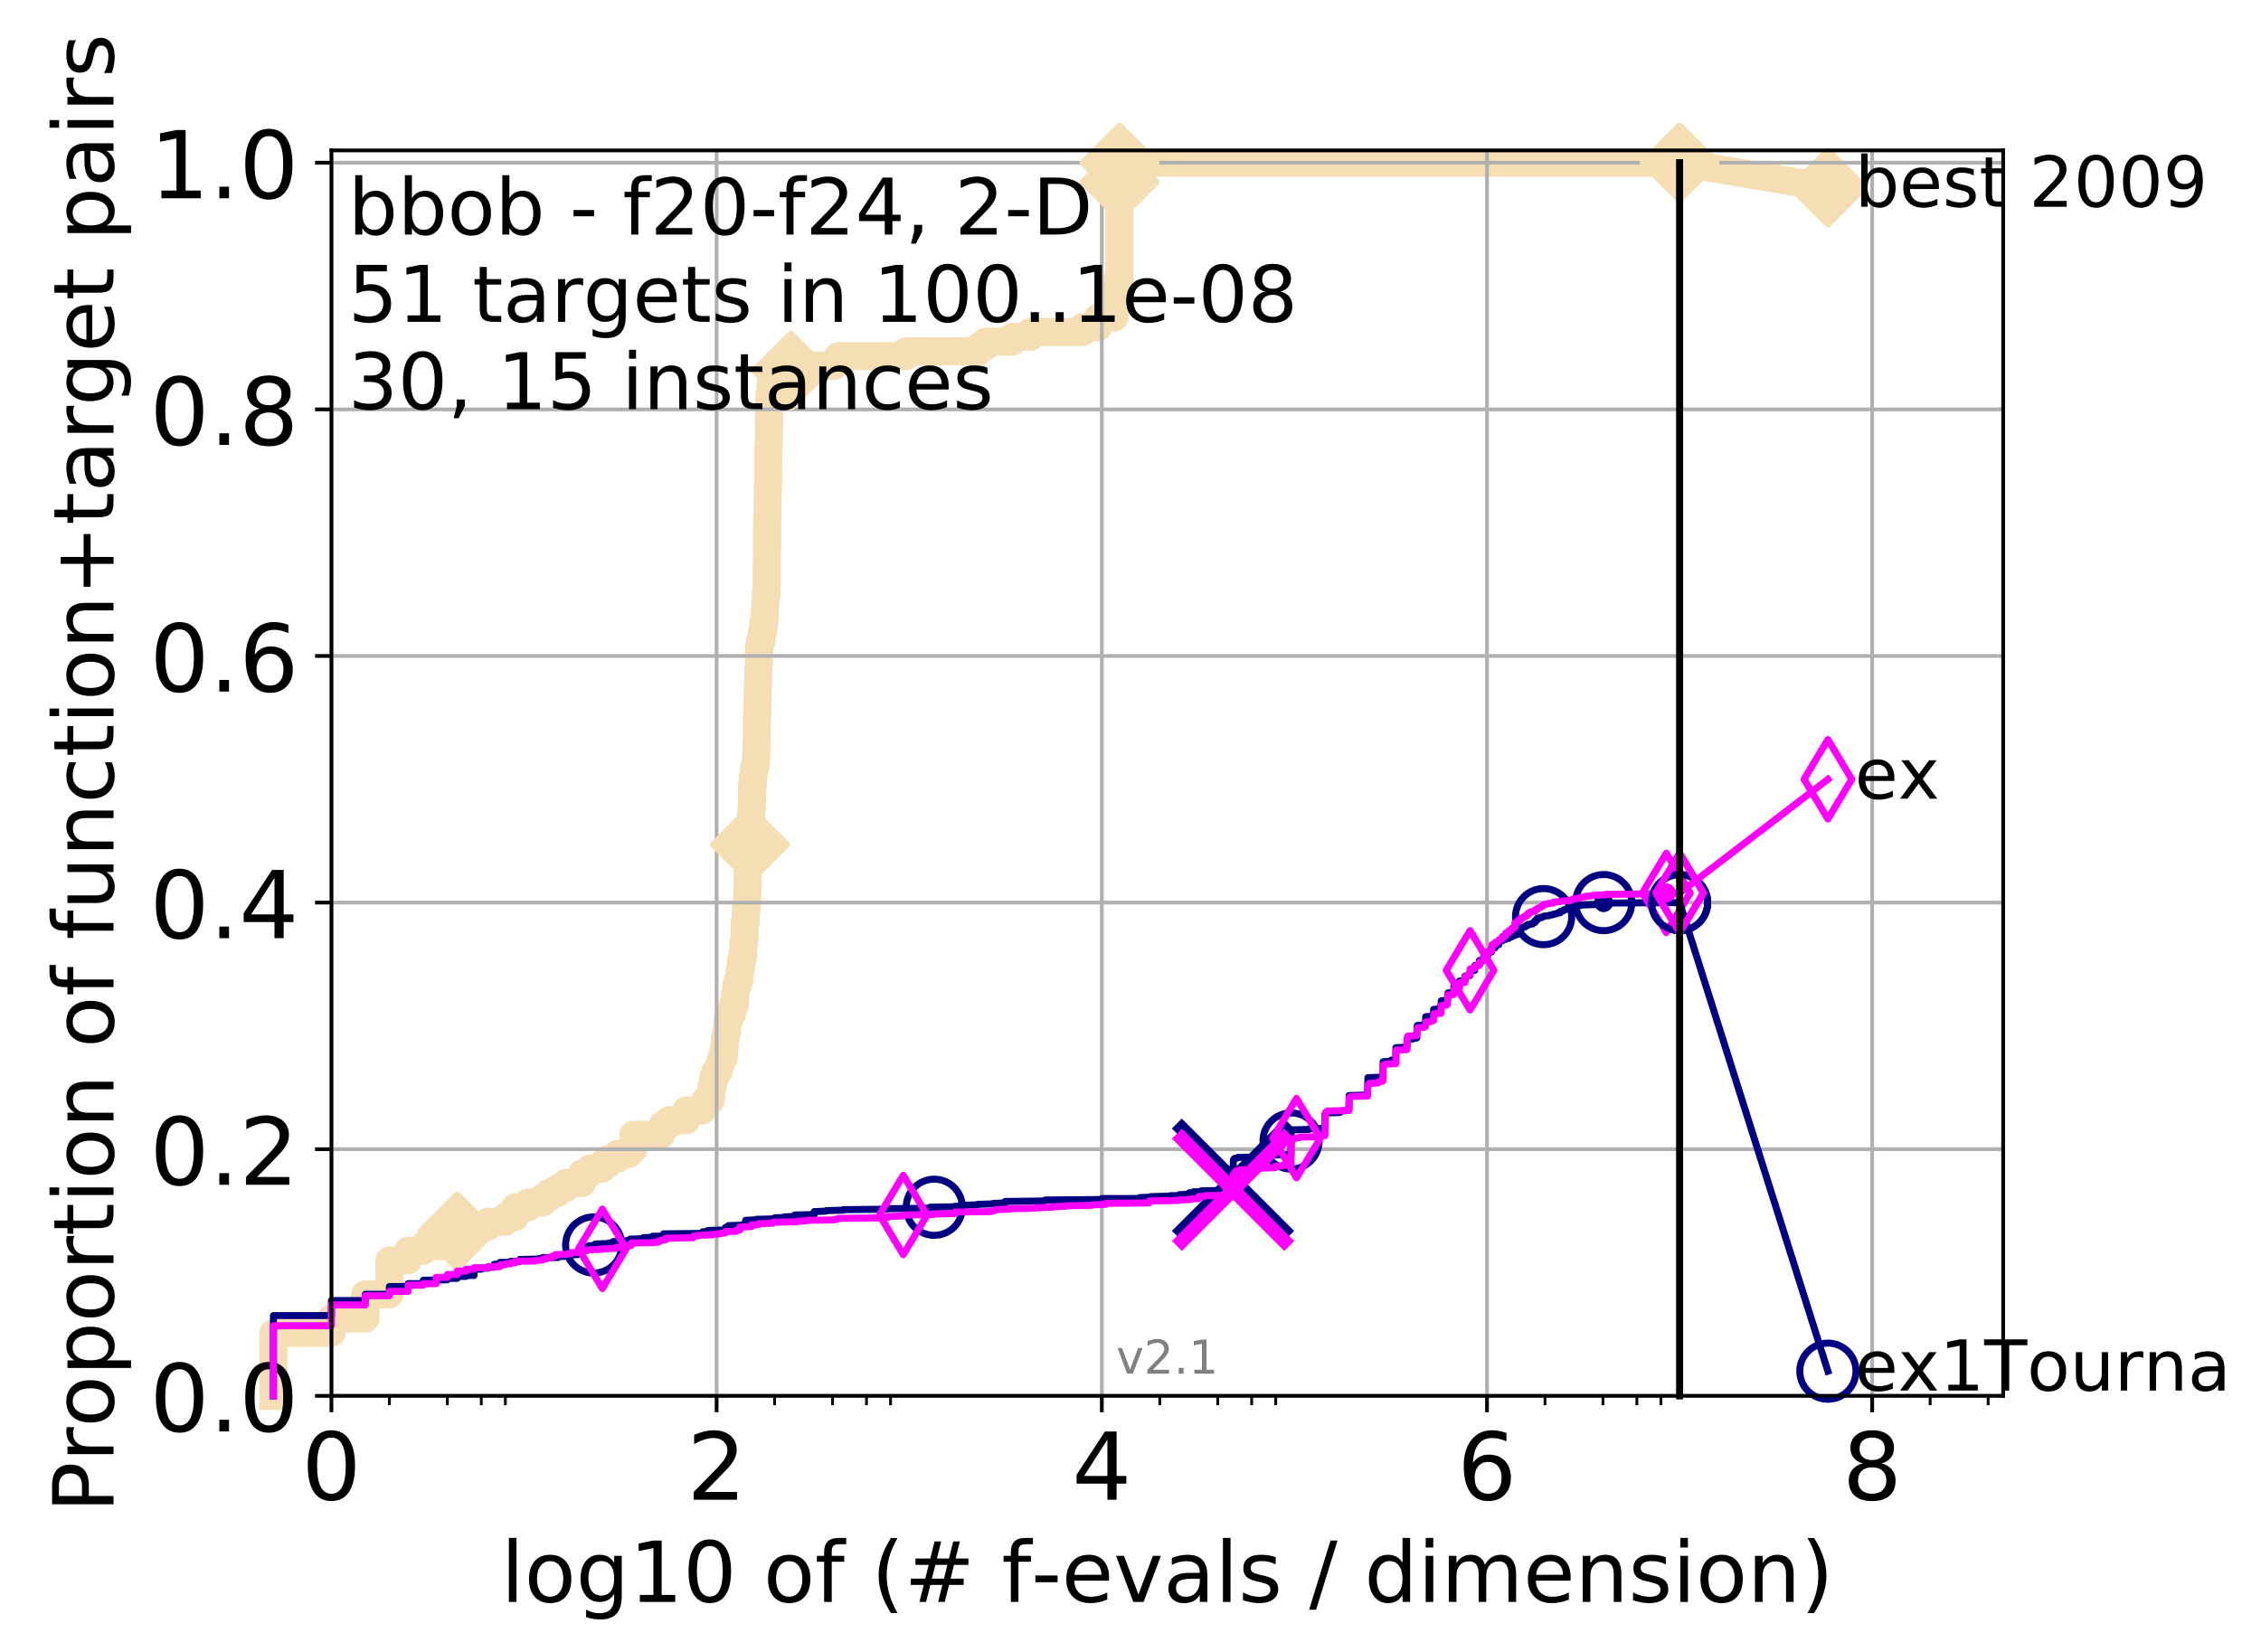 <?xml version="1.0" encoding="utf-8" standalone="no"?>
<!DOCTYPE svg PUBLIC "-//W3C//DTD SVG 1.1//EN"
  "http://www.w3.org/Graphics/SVG/1.1/DTD/svg11.dtd">
<!-- Created with matplotlib (http://matplotlib.org/) -->
<svg height="353pt" version="1.1" viewBox="0 0 483 353" width="483pt" xmlns="http://www.w3.org/2000/svg" xmlns:xlink="http://www.w3.org/1999/xlink">
 <defs>
  <style type="text/css">
*{stroke-linecap:butt;stroke-linejoin:round;}
  </style>
 </defs>
 <g id="figure_1">
  <g id="patch_1">
   <path d="M 0 353.222 
L 483.758 353.222 
L 483.758 0 
L 0 0 
z
" style="fill:#ffffff;"/>
  </g>
  <g id="axes_1">
   <g id="patch_2">
    <path d="M 70.8 298.245 
L 427.92 298.245 
L 427.92 32.133 
L 70.8 32.133 
z
" style="fill:#ffffff;"/>
   </g>
   <g id="line2d_1">
    <path d="M 58.415 298.245 
L 58.415 284.813 
L 70.8 284.813 
L 70.8 281.713 
L 78.045 281.713 
L 78.045 276.547 
L 83.185 276.547 
L 83.185 269.315 
L 87.172 269.315 
L 87.172 267.248 
L 90.43 267.248 
L 90.43 266.215 
L 95.57 266.215 
L 95.57 263.115 
L 97.675 263.115 
L 97.675 262.082 
L 104.246 262.082 
L 104.246 261.049 
L 107.956 261.049 
L 107.956 260.015 
L 110.06 260.015 
L 110.06 257.949 
L 112.815 257.949 
L 112.815 256.916 
L 115.93 256.916 
L 115.93 255.882 
L 117.305 255.882 
L 117.305 254.849 
L 119.188 254.849 
L 119.188 253.816 
L 120.891 253.816 
L 120.891 252.783 
L 124.328 252.783 
L 124.328 250.716 
L 126.031 250.716 
L 126.031 249.683 
L 128.669 249.683 
L 128.669 248.65 
L 130.018 248.65 
L 130.018 247.616 
L 131.868 247.616 
L 131.868 246.583 
L 134.327 246.583 
L 134.327 245.55 
L 135.32 245.55 
L 135.32 242.45 
L 141.229 242.45 
L 141.229 241.417 
L 141.572 241.417 
L 141.572 240.384 
L 142.884 240.384 
L 142.884 239.35 
L 146.585 239.35 
L 146.585 237.284 
L 149.97 237.284 
L 149.97 236.251 
L 150.597 236.251 
L 150.597 235.217 
L 151.789 235.217 
L 151.789 234.184 
L 151.98 234.184 
L 151.98 232.118 
L 152.263 232.118 
L 152.263 231.085 
L 152.449 231.085 
L 152.449 230.051 
L 152.816 230.051 
L 152.816 229.018 
L 153.44 229.018 
L 153.44 227.985 
L 153.787 227.985 
L 153.787 226.952 
L 154.127 226.952 
L 154.127 225.918 
L 154.626 225.918 
L 154.626 223.852 
L 154.789 223.852 
L 154.87 221.785 
L 155.031 221.785 
L 155.031 220.752 
L 155.27 220.752 
L 155.348 218.686 
L 155.505 218.686 
L 155.505 217.652 
L 155.891 217.652 
L 155.891 216.619 
L 156.343 216.619 
L 156.343 215.586 
L 156.639 215.586 
L 156.639 214.553 
L 157.001 214.553 
L 157.001 212.486 
L 157.144 212.486 
L 157.144 211.453 
L 157.286 211.453 
L 157.286 210.42 
L 157.636 210.42 
L 157.636 209.386 
L 157.979 209.386 
L 157.979 207.32 
L 158.181 207.32 
L 158.248 205.253 
L 158.514 205.253 
L 158.514 204.22 
L 158.776 204.22 
L 158.841 201.12 
L 159.034 201.12 
L 159.098 196.987 
L 159.288 196.987 
L 159.288 194.921 
L 159.414 194.921 
L 159.477 192.854 
L 159.539 192.854 
L 159.601 190.788 
L 159.663 190.788 
L 159.725 185.622 
L 159.786 185.622 
L 159.786 184.589 
L 159.909 184.589 
L 159.97 181.489 
L 160.091 181.489 
L 160.091 180.456 
L 160.211 180.456 
L 160.271 176.323 
L 160.331 176.323 
L 160.39 174.256 
L 160.508 174.256 
L 160.567 172.19 
L 160.626 172.19 
L 160.684 168.057 
L 160.743 168.057 
L 160.801 165.99 
L 160.974 165.99 
L 160.974 164.957 
L 161.089 164.957 
L 161.089 163.924 
L 161.372 163.924 
L 161.372 162.89 
L 161.484 162.89 
L 161.54 160.824 
L 161.595 160.824 
L 161.706 152.558 
L 161.761 152.558 
L 161.87 147.392 
L 161.925 147.392 
L 162.034 142.226 
L 162.088 142.226 
L 162.142 138.093 
L 162.302 138.093 
L 162.302 137.059 
L 162.62 137.059 
L 162.62 136.026 
L 162.776 136.026 
L 162.776 134.993 
L 162.983 134.993 
L 162.983 133.96 
L 163.136 133.96 
L 163.136 132.926 
L 163.338 132.926 
L 163.439 129.827 
L 163.489 129.827 
L 163.588 126.727 
L 163.786 126.727 
L 163.884 110.195 
L 163.932 110.195 
L 164.03 103.995 
L 164.078 103.995 
L 164.126 95.73 
L 164.222 95.73 
L 164.318 85.397 
L 164.365 85.397 
L 164.365 84.364 
L 164.507 84.364 
L 164.601 82.297 
L 164.788 82.297 
L 164.788 81.264 
L 164.927 81.264 
L 165.019 79.198 
L 168.951 79.198 
L 168.951 78.164 
L 178.21 78.164 
L 178.21 77.131 
L 179.086 77.131 
L 179.086 76.098 
L 193.536 76.098 
L 193.536 75.065 
L 209.061 75.065 
L 209.061 74.031 
L 210.572 74.031 
L 210.572 72.998 
L 216.283 72.998 
L 216.283 71.965 
L 220.114 71.965 
L 220.114 70.932 
L 231.239 70.932 
L 231.239 69.898 
L 234.56 69.898 
L 234.578 67.832 
L 238.047 67.832 
L 238.047 66.799 
L 238.176 66.799 
L 238.213 64.732 
L 238.305 64.732 
L 238.384 62.666 
L 238.546 62.666 
L 238.546 61.632 
L 238.713 61.632 
L 238.764 59.566 
L 239.156 59.566 
L 239.16 34.768 
L 358.8 34.768 
L 358.8 34.768 
" style="fill:none;stroke:#f5deb3;stroke-linecap:square;stroke-width:6;"/>
   </g>
   <g id="line2d_2"/>
   <g id="line2d_3">
    <path d="M 358.8 34.768 
L 390.48 40.038 
" style="fill:none;stroke:#f5deb3;stroke-linecap:square;stroke-width:6;"/>
    <defs>
     <path d="M -0 7.778 
L 7.778 0 
L 0 -7.778 
L -7.778 -0 
z
" id="m29ed8b35c9" style="stroke:#f5deb3;stroke-linejoin:miter;stroke-width:1.5;"/>
    </defs>
    <g>
     <use style="fill:#f5deb3;stroke:#f5deb3;stroke-linejoin:miter;stroke-width:1.5;" x="358.8" xlink:href="#m29ed8b35c9" y="34.768"/>
     <use style="fill:#f5deb3;stroke:#f5deb3;stroke-linejoin:miter;stroke-width:1.5;" x="390.48" xlink:href="#m29ed8b35c9" y="40.038"/>
    </g>
   </g>
   <g id="matplotlib.axis_1">
    <g id="xtick_1">
     <g id="line2d_4">
      <path clip-path="url(#p4f8edb63a8)" d="M 70.8 298.245 
L 70.8 32.133 
" style="fill:none;stroke:#b0b0b0;stroke-linecap:square;stroke-width:0.8;"/>
     </g>
     <g id="line2d_5">
      <defs>
       <path d="M 0 0 
L 0 3.5 
" id="m271c628083" style="stroke:#000000;stroke-width:0.8;"/>
      </defs>
      <g>
       <use style="stroke:#000000;stroke-width:0.8;" x="70.8" xlink:href="#m271c628083" y="298.245"/>
      </g>
     </g>
     <g id="text_1">
      <!-- 0 -->
      <defs>
       <path d="M 31.781 66.406 
Q 24.172 66.406 20.328 58.906 
Q 16.5 51.422 16.5 36.375 
Q 16.5 21.391 20.328 13.891 
Q 24.172 6.391 31.781 6.391 
Q 39.453 6.391 43.281 13.891 
Q 47.125 21.391 47.125 36.375 
Q 47.125 51.422 43.281 58.906 
Q 39.453 66.406 31.781 66.406 
M 31.781 74.219 
Q 44.047 74.219 50.516 64.516 
Q 56.984 54.828 56.984 36.375 
Q 56.984 17.969 50.516 8.266 
Q 44.047 -1.422 31.781 -1.422 
Q 19.531 -1.422 13.062 8.266 
Q 6.594 17.969 6.594 36.375 
Q 6.594 54.828 13.062 64.516 
Q 19.531 74.219 31.781 74.219 
" id="DejaVuSans-30"/>
      </defs>
      <g transform="translate(64.438 320.442)scale(0.2 -0.2)">
       <use xlink:href="#DejaVuSans-30"/>
      </g>
     </g>
    </g>
    <g id="xtick_2">
     <g id="line2d_6">
      <path clip-path="url(#p4f8edb63a8)" d="M 153.086 298.245 
L 153.086 32.133 
" style="fill:none;stroke:#b0b0b0;stroke-linecap:square;stroke-width:0.8;"/>
     </g>
     <g id="line2d_7">
      <g>
       <use style="stroke:#000000;stroke-width:0.8;" x="153.086" xlink:href="#m271c628083" y="298.245"/>
      </g>
     </g>
     <g id="text_2">
      <!-- 2 -->
      <defs>
       <path d="M 19.188 8.297 
L 53.609 8.297 
L 53.609 0 
L 7.328 0 
L 7.328 8.297 
Q 12.938 14.109 22.625 23.891 
Q 32.328 33.688 34.812 36.531 
Q 39.547 41.844 41.422 45.531 
Q 43.312 49.219 43.312 52.781 
Q 43.312 58.594 39.234 62.25 
Q 35.156 65.922 28.609 65.922 
Q 23.969 65.922 18.812 64.312 
Q 13.672 62.703 7.812 59.422 
L 7.812 69.391 
Q 13.766 71.781 18.938 73 
Q 24.125 74.219 28.422 74.219 
Q 39.75 74.219 46.484 68.547 
Q 53.219 62.891 53.219 53.422 
Q 53.219 48.922 51.531 44.891 
Q 49.859 40.875 45.406 35.406 
Q 44.188 33.984 37.641 27.219 
Q 31.109 20.453 19.188 8.297 
" id="DejaVuSans-32"/>
      </defs>
      <g transform="translate(146.723 320.442)scale(0.2 -0.2)">
       <use xlink:href="#DejaVuSans-32"/>
      </g>
     </g>
    </g>
    <g id="xtick_3">
     <g id="line2d_8">
      <path clip-path="url(#p4f8edb63a8)" d="M 235.371 298.245 
L 235.371 32.133 
" style="fill:none;stroke:#b0b0b0;stroke-linecap:square;stroke-width:0.8;"/>
     </g>
     <g id="line2d_9">
      <g>
       <use style="stroke:#000000;stroke-width:0.8;" x="235.371" xlink:href="#m271c628083" y="298.245"/>
      </g>
     </g>
     <g id="text_3">
      <!-- 4 -->
      <defs>
       <path d="M 37.797 64.312 
L 12.891 25.391 
L 37.797 25.391 
z
M 35.203 72.906 
L 47.609 72.906 
L 47.609 25.391 
L 58.016 25.391 
L 58.016 17.188 
L 47.609 17.188 
L 47.609 0 
L 37.797 0 
L 37.797 17.188 
L 4.891 17.188 
L 4.891 26.703 
z
" id="DejaVuSans-34"/>
      </defs>
      <g transform="translate(229.009 320.442)scale(0.2 -0.2)">
       <use xlink:href="#DejaVuSans-34"/>
      </g>
     </g>
    </g>
    <g id="xtick_4">
     <g id="line2d_10">
      <path clip-path="url(#p4f8edb63a8)" d="M 317.657 298.245 
L 317.657 32.133 
" style="fill:none;stroke:#b0b0b0;stroke-linecap:square;stroke-width:0.8;"/>
     </g>
     <g id="line2d_11">
      <g>
       <use style="stroke:#000000;stroke-width:0.8;" x="317.657" xlink:href="#m271c628083" y="298.245"/>
      </g>
     </g>
     <g id="text_4">
      <!-- 6 -->
      <defs>
       <path d="M 33.016 40.375 
Q 26.375 40.375 22.484 35.828 
Q 18.609 31.297 18.609 23.391 
Q 18.609 15.531 22.484 10.953 
Q 26.375 6.391 33.016 6.391 
Q 39.656 6.391 43.531 10.953 
Q 47.406 15.531 47.406 23.391 
Q 47.406 31.297 43.531 35.828 
Q 39.656 40.375 33.016 40.375 
M 52.594 71.297 
L 52.594 62.312 
Q 48.875 64.062 45.094 64.984 
Q 41.312 65.922 37.594 65.922 
Q 27.828 65.922 22.672 59.328 
Q 17.531 52.734 16.797 39.406 
Q 19.672 43.656 24.016 45.922 
Q 28.375 48.188 33.594 48.188 
Q 44.578 48.188 50.953 41.516 
Q 57.328 34.859 57.328 23.391 
Q 57.328 12.156 50.688 5.359 
Q 44.047 -1.422 33.016 -1.422 
Q 20.359 -1.422 13.672 8.266 
Q 6.984 17.969 6.984 36.375 
Q 6.984 53.656 15.188 63.938 
Q 23.391 74.219 37.203 74.219 
Q 40.922 74.219 44.703 73.484 
Q 48.484 72.75 52.594 71.297 
" id="DejaVuSans-36"/>
      </defs>
      <g transform="translate(311.295 320.442)scale(0.2 -0.2)">
       <use xlink:href="#DejaVuSans-36"/>
      </g>
     </g>
    </g>
    <g id="xtick_5">
     <g id="line2d_12">
      <path clip-path="url(#p4f8edb63a8)" d="M 399.943 298.245 
L 399.943 32.133 
" style="fill:none;stroke:#b0b0b0;stroke-linecap:square;stroke-width:0.8;"/>
     </g>
     <g id="line2d_13">
      <g>
       <use style="stroke:#000000;stroke-width:0.8;" x="399.943" xlink:href="#m271c628083" y="298.245"/>
      </g>
     </g>
     <g id="text_5">
      <!-- 8 -->
      <defs>
       <path d="M 31.781 34.625 
Q 24.75 34.625 20.719 30.859 
Q 16.703 27.094 16.703 20.516 
Q 16.703 13.922 20.719 10.156 
Q 24.75 6.391 31.781 6.391 
Q 38.812 6.391 42.859 10.172 
Q 46.922 13.969 46.922 20.516 
Q 46.922 27.094 42.891 30.859 
Q 38.875 34.625 31.781 34.625 
M 21.922 38.812 
Q 15.578 40.375 12.031 44.719 
Q 8.5 49.078 8.5 55.328 
Q 8.5 64.062 14.719 69.141 
Q 20.953 74.219 31.781 74.219 
Q 42.672 74.219 48.875 69.141 
Q 55.078 64.062 55.078 55.328 
Q 55.078 49.078 51.531 44.719 
Q 48 40.375 41.703 38.812 
Q 48.828 37.156 52.797 32.312 
Q 56.781 27.484 56.781 20.516 
Q 56.781 9.906 50.312 4.234 
Q 43.844 -1.422 31.781 -1.422 
Q 19.734 -1.422 13.25 4.234 
Q 6.781 9.906 6.781 20.516 
Q 6.781 27.484 10.781 32.312 
Q 14.797 37.156 21.922 38.812 
M 18.312 54.391 
Q 18.312 48.734 21.844 45.562 
Q 25.391 42.391 31.781 42.391 
Q 38.141 42.391 41.719 45.562 
Q 45.312 48.734 45.312 54.391 
Q 45.312 60.062 41.719 63.234 
Q 38.141 66.406 31.781 66.406 
Q 25.391 66.406 21.844 63.234 
Q 18.312 60.062 18.312 54.391 
" id="DejaVuSans-38"/>
      </defs>
      <g transform="translate(393.58 320.442)scale(0.2 -0.2)">
       <use xlink:href="#DejaVuSans-38"/>
      </g>
     </g>
    </g>
    <g id="xtick_6">
     <g id="line2d_14">
      <defs>
       <path d="M 0 0 
L 0 2 
" id="m317b26e2ae" style="stroke:#000000;stroke-width:0.6;"/>
      </defs>
      <g>
       <use style="stroke:#000000;stroke-width:0.6;" x="83.185" xlink:href="#m317b26e2ae" y="298.245"/>
      </g>
     </g>
    </g>
    <g id="xtick_7">
     <g id="line2d_15">
      <g>
       <use style="stroke:#000000;stroke-width:0.6;" x="95.57" xlink:href="#m317b26e2ae" y="298.245"/>
      </g>
     </g>
    </g>
    <g id="xtick_8">
     <g id="line2d_16">
      <g>
       <use style="stroke:#000000;stroke-width:0.6;" x="102.815" xlink:href="#m317b26e2ae" y="298.245"/>
      </g>
     </g>
    </g>
    <g id="xtick_9">
     <g id="line2d_17">
      <g>
       <use style="stroke:#000000;stroke-width:0.6;" x="107.956" xlink:href="#m317b26e2ae" y="298.245"/>
      </g>
     </g>
    </g>
    <g id="xtick_10">
     <g id="line2d_18">
      <g>
       <use style="stroke:#000000;stroke-width:0.6;" x="165.471" xlink:href="#m317b26e2ae" y="298.245"/>
      </g>
     </g>
    </g>
    <g id="xtick_11">
     <g id="line2d_19">
      <g>
       <use style="stroke:#000000;stroke-width:0.6;" x="177.856" xlink:href="#m317b26e2ae" y="298.245"/>
      </g>
     </g>
    </g>
    <g id="xtick_12">
     <g id="line2d_20">
      <g>
       <use style="stroke:#000000;stroke-width:0.6;" x="185.101" xlink:href="#m317b26e2ae" y="298.245"/>
      </g>
     </g>
    </g>
    <g id="xtick_13">
     <g id="line2d_21">
      <g>
       <use style="stroke:#000000;stroke-width:0.6;" x="190.241" xlink:href="#m317b26e2ae" y="298.245"/>
      </g>
     </g>
    </g>
    <g id="xtick_14">
     <g id="line2d_22">
      <g>
       <use style="stroke:#000000;stroke-width:0.6;" x="247.757" xlink:href="#m317b26e2ae" y="298.245"/>
      </g>
     </g>
    </g>
    <g id="xtick_15">
     <g id="line2d_23">
      <g>
       <use style="stroke:#000000;stroke-width:0.6;" x="260.142" xlink:href="#m317b26e2ae" y="298.245"/>
      </g>
     </g>
    </g>
    <g id="xtick_16">
     <g id="line2d_24">
      <g>
       <use style="stroke:#000000;stroke-width:0.6;" x="267.387" xlink:href="#m317b26e2ae" y="298.245"/>
      </g>
     </g>
    </g>
    <g id="xtick_17">
     <g id="line2d_25">
      <g>
       <use style="stroke:#000000;stroke-width:0.6;" x="272.527" xlink:href="#m317b26e2ae" y="298.245"/>
      </g>
     </g>
    </g>
    <g id="xtick_18">
     <g id="line2d_26">
      <g>
       <use style="stroke:#000000;stroke-width:0.6;" x="330.042" xlink:href="#m317b26e2ae" y="298.245"/>
      </g>
     </g>
    </g>
    <g id="xtick_19">
     <g id="line2d_27">
      <g>
       <use style="stroke:#000000;stroke-width:0.6;" x="342.428" xlink:href="#m317b26e2ae" y="298.245"/>
      </g>
     </g>
    </g>
    <g id="xtick_20">
     <g id="line2d_28">
      <g>
       <use style="stroke:#000000;stroke-width:0.6;" x="349.673" xlink:href="#m317b26e2ae" y="298.245"/>
      </g>
     </g>
    </g>
    <g id="xtick_21">
     <g id="line2d_29">
      <g>
       <use style="stroke:#000000;stroke-width:0.6;" x="354.813" xlink:href="#m317b26e2ae" y="298.245"/>
      </g>
     </g>
    </g>
    <g id="xtick_22">
     <g id="line2d_30">
      <g>
       <use style="stroke:#000000;stroke-width:0.6;" x="412.328" xlink:href="#m317b26e2ae" y="298.245"/>
      </g>
     </g>
    </g>
    <g id="xtick_23">
     <g id="line2d_31">
      <g>
       <use style="stroke:#000000;stroke-width:0.6;" x="424.713" xlink:href="#m317b26e2ae" y="298.245"/>
      </g>
     </g>
    </g>
    <g id="text_6">
     <!-- log10 of (# f-evals / dimension) -->
     <defs>
      <path d="M 9.422 75.984 
L 18.406 75.984 
L 18.406 0 
L 9.422 0 
z
" id="DejaVuSans-6c"/>
      <path d="M 30.609 48.391 
Q 23.391 48.391 19.188 42.75 
Q 14.984 37.109 14.984 27.297 
Q 14.984 17.484 19.156 11.844 
Q 23.344 6.203 30.609 6.203 
Q 37.797 6.203 41.984 11.859 
Q 46.188 17.531 46.188 27.297 
Q 46.188 37.016 41.984 42.703 
Q 37.797 48.391 30.609 48.391 
M 30.609 56 
Q 42.328 56 49.016 48.375 
Q 55.719 40.766 55.719 27.297 
Q 55.719 13.875 49.016 6.219 
Q 42.328 -1.422 30.609 -1.422 
Q 18.844 -1.422 12.172 6.219 
Q 5.516 13.875 5.516 27.297 
Q 5.516 40.766 12.172 48.375 
Q 18.844 56 30.609 56 
" id="DejaVuSans-6f"/>
      <path d="M 45.406 27.984 
Q 45.406 37.75 41.375 43.109 
Q 37.359 48.484 30.078 48.484 
Q 22.859 48.484 18.828 43.109 
Q 14.797 37.75 14.797 27.984 
Q 14.797 18.266 18.828 12.891 
Q 22.859 7.516 30.078 7.516 
Q 37.359 7.516 41.375 12.891 
Q 45.406 18.266 45.406 27.984 
M 54.391 6.781 
Q 54.391 -7.172 48.188 -13.984 
Q 42 -20.797 29.203 -20.797 
Q 24.469 -20.797 20.266 -20.094 
Q 16.062 -19.391 12.109 -17.922 
L 12.109 -9.188 
Q 16.062 -11.328 19.922 -12.344 
Q 23.781 -13.375 27.781 -13.375 
Q 36.625 -13.375 41.016 -8.766 
Q 45.406 -4.156 45.406 5.172 
L 45.406 9.625 
Q 42.625 4.781 38.281 2.391 
Q 33.938 0 27.875 0 
Q 17.828 0 11.672 7.656 
Q 5.516 15.328 5.516 27.984 
Q 5.516 40.672 11.672 48.328 
Q 17.828 56 27.875 56 
Q 33.938 56 38.281 53.609 
Q 42.625 51.219 45.406 46.391 
L 45.406 54.688 
L 54.391 54.688 
z
" id="DejaVuSans-67"/>
      <path d="M 12.406 8.297 
L 28.516 8.297 
L 28.516 63.922 
L 10.984 60.406 
L 10.984 69.391 
L 28.422 72.906 
L 38.281 72.906 
L 38.281 8.297 
L 54.391 8.297 
L 54.391 0 
L 12.406 0 
z
" id="DejaVuSans-31"/>
      <path id="DejaVuSans-20"/>
      <path d="M 37.109 75.984 
L 37.109 68.5 
L 28.516 68.5 
Q 23.688 68.5 21.797 66.547 
Q 19.922 64.594 19.922 59.516 
L 19.922 54.688 
L 34.719 54.688 
L 34.719 47.703 
L 19.922 47.703 
L 19.922 0 
L 10.891 0 
L 10.891 47.703 
L 2.297 47.703 
L 2.297 54.688 
L 10.891 54.688 
L 10.891 58.5 
Q 10.891 67.625 15.141 71.797 
Q 19.391 75.984 28.609 75.984 
z
" id="DejaVuSans-66"/>
      <path d="M 31 75.875 
Q 24.469 64.656 21.281 53.656 
Q 18.109 42.672 18.109 31.391 
Q 18.109 20.125 21.312 9.062 
Q 24.516 -2 31 -13.188 
L 23.188 -13.188 
Q 15.875 -1.703 12.234 9.375 
Q 8.594 20.453 8.594 31.391 
Q 8.594 42.281 12.203 53.312 
Q 15.828 64.359 23.188 75.875 
z
" id="DejaVuSans-28"/>
      <path d="M 51.125 44 
L 36.922 44 
L 32.812 27.688 
L 47.125 27.688 
z
M 43.797 71.781 
L 38.719 51.516 
L 52.984 51.516 
L 58.109 71.781 
L 65.922 71.781 
L 60.891 51.516 
L 76.125 51.516 
L 76.125 44 
L 58.984 44 
L 54.984 27.688 
L 70.516 27.688 
L 70.516 20.219 
L 53.078 20.219 
L 48 0 
L 40.188 0 
L 45.219 20.219 
L 30.906 20.219 
L 25.875 0 
L 18.016 0 
L 23.094 20.219 
L 7.719 20.219 
L 7.719 27.688 
L 24.906 27.688 
L 29 44 
L 13.281 44 
L 13.281 51.516 
L 30.906 51.516 
L 35.891 71.781 
z
" id="DejaVuSans-23"/>
      <path d="M 4.891 31.391 
L 31.203 31.391 
L 31.203 23.391 
L 4.891 23.391 
z
" id="DejaVuSans-2d"/>
      <path d="M 56.203 29.594 
L 56.203 25.203 
L 14.891 25.203 
Q 15.484 15.922 20.484 11.062 
Q 25.484 6.203 34.422 6.203 
Q 39.594 6.203 44.453 7.469 
Q 49.312 8.734 54.109 11.281 
L 54.109 2.781 
Q 49.266 0.734 44.188 -0.344 
Q 39.109 -1.422 33.891 -1.422 
Q 20.797 -1.422 13.156 6.188 
Q 5.516 13.812 5.516 26.812 
Q 5.516 40.234 12.766 48.109 
Q 20.016 56 32.328 56 
Q 43.359 56 49.781 48.891 
Q 56.203 41.797 56.203 29.594 
M 47.219 32.234 
Q 47.125 39.594 43.094 43.984 
Q 39.062 48.391 32.422 48.391 
Q 24.906 48.391 20.391 44.141 
Q 15.875 39.891 15.188 32.172 
z
" id="DejaVuSans-65"/>
      <path d="M 2.984 54.688 
L 12.5 54.688 
L 29.594 8.797 
L 46.688 54.688 
L 56.203 54.688 
L 35.688 0 
L 23.484 0 
z
" id="DejaVuSans-76"/>
      <path d="M 34.281 27.484 
Q 23.391 27.484 19.188 25 
Q 14.984 22.516 14.984 16.5 
Q 14.984 11.719 18.141 8.906 
Q 21.297 6.109 26.703 6.109 
Q 34.188 6.109 38.703 11.406 
Q 43.219 16.703 43.219 25.484 
L 43.219 27.484 
z
M 52.203 31.203 
L 52.203 0 
L 43.219 0 
L 43.219 8.297 
Q 40.141 3.328 35.547 0.953 
Q 30.953 -1.422 24.312 -1.422 
Q 15.922 -1.422 10.953 3.297 
Q 6 8.016 6 15.922 
Q 6 25.141 12.172 29.828 
Q 18.359 34.516 30.609 34.516 
L 43.219 34.516 
L 43.219 35.406 
Q 43.219 41.609 39.141 45 
Q 35.062 48.391 27.688 48.391 
Q 23 48.391 18.547 47.266 
Q 14.109 46.141 10.016 43.891 
L 10.016 52.203 
Q 14.938 54.109 19.578 55.047 
Q 24.219 56 28.609 56 
Q 40.484 56 46.344 49.844 
Q 52.203 43.703 52.203 31.203 
" id="DejaVuSans-61"/>
      <path d="M 44.281 53.078 
L 44.281 44.578 
Q 40.484 46.531 36.375 47.5 
Q 32.281 48.484 27.875 48.484 
Q 21.188 48.484 17.844 46.438 
Q 14.5 44.391 14.5 40.281 
Q 14.5 37.156 16.891 35.375 
Q 19.281 33.594 26.516 31.984 
L 29.594 31.297 
Q 39.156 29.25 43.188 25.516 
Q 47.219 21.781 47.219 15.094 
Q 47.219 7.469 41.188 3.016 
Q 35.156 -1.422 24.609 -1.422 
Q 20.219 -1.422 15.453 -0.562 
Q 10.688 0.297 5.422 2 
L 5.422 11.281 
Q 10.406 8.688 15.234 7.391 
Q 20.062 6.109 24.812 6.109 
Q 31.156 6.109 34.562 8.281 
Q 37.984 10.453 37.984 14.406 
Q 37.984 18.062 35.516 20.016 
Q 33.062 21.969 24.703 23.781 
L 21.578 24.516 
Q 13.234 26.266 9.516 29.906 
Q 5.812 33.547 5.812 39.891 
Q 5.812 47.609 11.281 51.797 
Q 16.75 56 26.812 56 
Q 31.781 56 36.172 55.266 
Q 40.578 54.547 44.281 53.078 
" id="DejaVuSans-73"/>
      <path d="M 25.391 72.906 
L 33.688 72.906 
L 8.297 -9.281 
L 0 -9.281 
z
" id="DejaVuSans-2f"/>
      <path d="M 45.406 46.391 
L 45.406 75.984 
L 54.391 75.984 
L 54.391 0 
L 45.406 0 
L 45.406 8.203 
Q 42.578 3.328 38.25 0.953 
Q 33.938 -1.422 27.875 -1.422 
Q 17.969 -1.422 11.734 6.484 
Q 5.516 14.406 5.516 27.297 
Q 5.516 40.188 11.734 48.094 
Q 17.969 56 27.875 56 
Q 33.938 56 38.25 53.625 
Q 42.578 51.266 45.406 46.391 
M 14.797 27.297 
Q 14.797 17.391 18.875 11.75 
Q 22.953 6.109 30.078 6.109 
Q 37.203 6.109 41.297 11.75 
Q 45.406 17.391 45.406 27.297 
Q 45.406 37.203 41.297 42.844 
Q 37.203 48.484 30.078 48.484 
Q 22.953 48.484 18.875 42.844 
Q 14.797 37.203 14.797 27.297 
" id="DejaVuSans-64"/>
      <path d="M 9.422 54.688 
L 18.406 54.688 
L 18.406 0 
L 9.422 0 
z
M 9.422 75.984 
L 18.406 75.984 
L 18.406 64.594 
L 9.422 64.594 
z
" id="DejaVuSans-69"/>
      <path d="M 52 44.188 
Q 55.375 50.25 60.062 53.125 
Q 64.75 56 71.094 56 
Q 79.641 56 84.281 50.016 
Q 88.922 44.047 88.922 33.016 
L 88.922 0 
L 79.891 0 
L 79.891 32.719 
Q 79.891 40.578 77.094 44.375 
Q 74.312 48.188 68.609 48.188 
Q 61.625 48.188 57.562 43.547 
Q 53.516 38.922 53.516 30.906 
L 53.516 0 
L 44.484 0 
L 44.484 32.719 
Q 44.484 40.625 41.703 44.406 
Q 38.922 48.188 33.109 48.188 
Q 26.219 48.188 22.156 43.531 
Q 18.109 38.875 18.109 30.906 
L 18.109 0 
L 9.078 0 
L 9.078 54.688 
L 18.109 54.688 
L 18.109 46.188 
Q 21.188 51.219 25.484 53.609 
Q 29.781 56 35.688 56 
Q 41.656 56 45.828 52.969 
Q 50 49.953 52 44.188 
" id="DejaVuSans-6d"/>
      <path d="M 54.891 33.016 
L 54.891 0 
L 45.906 0 
L 45.906 32.719 
Q 45.906 40.484 42.875 44.328 
Q 39.844 48.188 33.797 48.188 
Q 26.516 48.188 22.312 43.547 
Q 18.109 38.922 18.109 30.906 
L 18.109 0 
L 9.078 0 
L 9.078 54.688 
L 18.109 54.688 
L 18.109 46.188 
Q 21.344 51.125 25.703 53.562 
Q 30.078 56 35.797 56 
Q 45.219 56 50.047 50.172 
Q 54.891 44.344 54.891 33.016 
" id="DejaVuSans-6e"/>
      <path d="M 8.016 75.875 
L 15.828 75.875 
Q 23.141 64.359 26.781 53.312 
Q 30.422 42.281 30.422 31.391 
Q 30.422 20.453 26.781 9.375 
Q 23.141 -1.703 15.828 -13.188 
L 8.016 -13.188 
Q 14.5 -2 17.703 9.062 
Q 20.906 20.125 20.906 31.391 
Q 20.906 42.672 17.703 53.656 
Q 14.5 64.656 8.016 75.875 
" id="DejaVuSans-29"/>
     </defs>
     <g transform="translate(107.015 342.279)scale(0.18 -0.18)">
      <use xlink:href="#DejaVuSans-6c"/>
      <use x="27.783" xlink:href="#DejaVuSans-6f"/>
      <use x="88.965" xlink:href="#DejaVuSans-67"/>
      <use x="152.441" xlink:href="#DejaVuSans-31"/>
      <use x="216.064" xlink:href="#DejaVuSans-30"/>
      <use x="279.688" xlink:href="#DejaVuSans-20"/>
      <use x="311.475" xlink:href="#DejaVuSans-6f"/>
      <use x="372.656" xlink:href="#DejaVuSans-66"/>
      <use x="407.861" xlink:href="#DejaVuSans-20"/>
      <use x="439.648" xlink:href="#DejaVuSans-28"/>
      <use x="478.662" xlink:href="#DejaVuSans-23"/>
      <use x="562.451" xlink:href="#DejaVuSans-20"/>
      <use x="594.238" xlink:href="#DejaVuSans-66"/>
      <use x="629.365" xlink:href="#DejaVuSans-2d"/>
      <use x="665.449" xlink:href="#DejaVuSans-65"/>
      <use x="726.973" xlink:href="#DejaVuSans-76"/>
      <use x="786.152" xlink:href="#DejaVuSans-61"/>
      <use x="847.432" xlink:href="#DejaVuSans-6c"/>
      <use x="875.215" xlink:href="#DejaVuSans-73"/>
      <use x="927.314" xlink:href="#DejaVuSans-20"/>
      <use x="959.102" xlink:href="#DejaVuSans-2f"/>
      <use x="992.793" xlink:href="#DejaVuSans-20"/>
      <use x="1024.58" xlink:href="#DejaVuSans-64"/>
      <use x="1088.057" xlink:href="#DejaVuSans-69"/>
      <use x="1115.84" xlink:href="#DejaVuSans-6d"/>
      <use x="1213.252" xlink:href="#DejaVuSans-65"/>
      <use x="1274.775" xlink:href="#DejaVuSans-6e"/>
      <use x="1338.154" xlink:href="#DejaVuSans-73"/>
      <use x="1390.254" xlink:href="#DejaVuSans-69"/>
      <use x="1418.037" xlink:href="#DejaVuSans-6f"/>
      <use x="1479.219" xlink:href="#DejaVuSans-6e"/>
      <use x="1542.598" xlink:href="#DejaVuSans-29"/>
     </g>
    </g>
   </g>
   <g id="matplotlib.axis_2">
    <g id="ytick_1">
     <g id="line2d_32">
      <path clip-path="url(#p4f8edb63a8)" d="M 70.8 298.245 
L 427.92 298.245 
" style="fill:none;stroke:#b0b0b0;stroke-linecap:square;stroke-width:0.8;"/>
     </g>
     <g id="line2d_33">
      <defs>
       <path d="M 0 0 
L -3.5 0 
" id="mdc4d71556a" style="stroke:#000000;stroke-width:0.8;"/>
      </defs>
      <g>
       <use style="stroke:#000000;stroke-width:0.8;" x="70.8" xlink:href="#mdc4d71556a" y="298.245"/>
      </g>
     </g>
     <g id="text_7">
      <!-- 0.0 -->
      <defs>
       <path d="M 10.688 12.406 
L 21 12.406 
L 21 0 
L 10.688 0 
z
" id="DejaVuSans-2e"/>
      </defs>
      <g transform="translate(31.994 305.844)scale(0.2 -0.2)">
       <use xlink:href="#DejaVuSans-30"/>
       <use x="63.623" xlink:href="#DejaVuSans-2e"/>
       <use x="95.41" xlink:href="#DejaVuSans-30"/>
      </g>
     </g>
    </g>
    <g id="ytick_2">
     <g id="line2d_34">
      <path clip-path="url(#p4f8edb63a8)" d="M 70.8 245.55 
L 427.92 245.55 
" style="fill:none;stroke:#b0b0b0;stroke-linecap:square;stroke-width:0.8;"/>
     </g>
     <g id="line2d_35">
      <g>
       <use style="stroke:#000000;stroke-width:0.8;" x="70.8" xlink:href="#mdc4d71556a" y="245.55"/>
      </g>
     </g>
     <g id="text_8">
      <!-- 0.2 -->
      <g transform="translate(31.994 253.148)scale(0.2 -0.2)">
       <use xlink:href="#DejaVuSans-30"/>
       <use x="63.623" xlink:href="#DejaVuSans-2e"/>
       <use x="95.41" xlink:href="#DejaVuSans-32"/>
      </g>
     </g>
    </g>
    <g id="ytick_3">
     <g id="line2d_36">
      <path clip-path="url(#p4f8edb63a8)" d="M 70.8 192.854 
L 427.92 192.854 
" style="fill:none;stroke:#b0b0b0;stroke-linecap:square;stroke-width:0.8;"/>
     </g>
     <g id="line2d_37">
      <g>
       <use style="stroke:#000000;stroke-width:0.8;" x="70.8" xlink:href="#mdc4d71556a" y="192.854"/>
      </g>
     </g>
     <g id="text_9">
      <!-- 0.4 -->
      <g transform="translate(31.994 200.453)scale(0.2 -0.2)">
       <use xlink:href="#DejaVuSans-30"/>
       <use x="63.623" xlink:href="#DejaVuSans-2e"/>
       <use x="95.41" xlink:href="#DejaVuSans-34"/>
      </g>
     </g>
    </g>
    <g id="ytick_4">
     <g id="line2d_38">
      <path clip-path="url(#p4f8edb63a8)" d="M 70.8 140.159 
L 427.92 140.159 
" style="fill:none;stroke:#b0b0b0;stroke-linecap:square;stroke-width:0.8;"/>
     </g>
     <g id="line2d_39">
      <g>
       <use style="stroke:#000000;stroke-width:0.8;" x="70.8" xlink:href="#mdc4d71556a" y="140.159"/>
      </g>
     </g>
     <g id="text_10">
      <!-- 0.6 -->
      <g transform="translate(31.994 147.757)scale(0.2 -0.2)">
       <use xlink:href="#DejaVuSans-30"/>
       <use x="63.623" xlink:href="#DejaVuSans-2e"/>
       <use x="95.41" xlink:href="#DejaVuSans-36"/>
      </g>
     </g>
    </g>
    <g id="ytick_5">
     <g id="line2d_40">
      <path clip-path="url(#p4f8edb63a8)" d="M 70.8 87.464 
L 427.92 87.464 
" style="fill:none;stroke:#b0b0b0;stroke-linecap:square;stroke-width:0.8;"/>
     </g>
     <g id="line2d_41">
      <g>
       <use style="stroke:#000000;stroke-width:0.8;" x="70.8" xlink:href="#mdc4d71556a" y="87.464"/>
      </g>
     </g>
     <g id="text_11">
      <!-- 0.8 -->
      <g transform="translate(31.994 95.062)scale(0.2 -0.2)">
       <use xlink:href="#DejaVuSans-30"/>
       <use x="63.623" xlink:href="#DejaVuSans-2e"/>
       <use x="95.41" xlink:href="#DejaVuSans-38"/>
      </g>
     </g>
    </g>
    <g id="ytick_6">
     <g id="line2d_42">
      <path clip-path="url(#p4f8edb63a8)" d="M 70.8 34.768 
L 427.92 34.768 
" style="fill:none;stroke:#b0b0b0;stroke-linecap:square;stroke-width:0.8;"/>
     </g>
     <g id="line2d_43">
      <g>
       <use style="stroke:#000000;stroke-width:0.8;" x="70.8" xlink:href="#mdc4d71556a" y="34.768"/>
      </g>
     </g>
     <g id="text_12">
      <!-- 1.0 -->
      <g transform="translate(31.994 42.367)scale(0.2 -0.2)">
       <use xlink:href="#DejaVuSans-31"/>
       <use x="63.623" xlink:href="#DejaVuSans-2e"/>
       <use x="95.41" xlink:href="#DejaVuSans-30"/>
      </g>
     </g>
    </g>
    <g id="text_13">
     <!-- Proportion of function+target pairs -->
     <defs>
      <path d="M 19.672 64.797 
L 19.672 37.406 
L 32.078 37.406 
Q 38.969 37.406 42.719 40.969 
Q 46.484 44.531 46.484 51.125 
Q 46.484 57.672 42.719 61.234 
Q 38.969 64.797 32.078 64.797 
z
M 9.812 72.906 
L 32.078 72.906 
Q 44.344 72.906 50.609 67.359 
Q 56.891 61.812 56.891 51.125 
Q 56.891 40.328 50.609 34.812 
Q 44.344 29.297 32.078 29.297 
L 19.672 29.297 
L 19.672 0 
L 9.812 0 
z
" id="DejaVuSans-50"/>
      <path d="M 41.109 46.297 
Q 39.594 47.172 37.812 47.578 
Q 36.031 48 33.891 48 
Q 26.266 48 22.188 43.047 
Q 18.109 38.094 18.109 28.812 
L 18.109 0 
L 9.078 0 
L 9.078 54.688 
L 18.109 54.688 
L 18.109 46.188 
Q 20.953 51.172 25.484 53.578 
Q 30.031 56 36.531 56 
Q 37.453 56 38.578 55.875 
Q 39.703 55.766 41.062 55.516 
z
" id="DejaVuSans-72"/>
      <path d="M 18.109 8.203 
L 18.109 -20.797 
L 9.078 -20.797 
L 9.078 54.688 
L 18.109 54.688 
L 18.109 46.391 
Q 20.953 51.266 25.266 53.625 
Q 29.594 56 35.594 56 
Q 45.562 56 51.781 48.094 
Q 58.016 40.188 58.016 27.297 
Q 58.016 14.406 51.781 6.484 
Q 45.562 -1.422 35.594 -1.422 
Q 29.594 -1.422 25.266 0.953 
Q 20.953 3.328 18.109 8.203 
M 48.688 27.297 
Q 48.688 37.203 44.609 42.844 
Q 40.531 48.484 33.406 48.484 
Q 26.266 48.484 22.188 42.844 
Q 18.109 37.203 18.109 27.297 
Q 18.109 17.391 22.188 11.75 
Q 26.266 6.109 33.406 6.109 
Q 40.531 6.109 44.609 11.75 
Q 48.688 17.391 48.688 27.297 
" id="DejaVuSans-70"/>
      <path d="M 18.312 70.219 
L 18.312 54.688 
L 36.812 54.688 
L 36.812 47.703 
L 18.312 47.703 
L 18.312 18.016 
Q 18.312 11.328 20.141 9.422 
Q 21.969 7.516 27.594 7.516 
L 36.812 7.516 
L 36.812 0 
L 27.594 0 
Q 17.188 0 13.234 3.875 
Q 9.281 7.766 9.281 18.016 
L 9.281 47.703 
L 2.688 47.703 
L 2.688 54.688 
L 9.281 54.688 
L 9.281 70.219 
z
" id="DejaVuSans-74"/>
      <path d="M 8.5 21.578 
L 8.5 54.688 
L 17.484 54.688 
L 17.484 21.922 
Q 17.484 14.156 20.5 10.266 
Q 23.531 6.391 29.594 6.391 
Q 36.859 6.391 41.078 11.031 
Q 45.312 15.672 45.312 23.688 
L 45.312 54.688 
L 54.297 54.688 
L 54.297 0 
L 45.312 0 
L 45.312 8.406 
Q 42.047 3.422 37.719 1 
Q 33.406 -1.422 27.688 -1.422 
Q 18.266 -1.422 13.375 4.438 
Q 8.5 10.297 8.5 21.578 
M 31.109 56 
z
" id="DejaVuSans-75"/>
      <path d="M 48.781 52.594 
L 48.781 44.188 
Q 44.969 46.297 41.141 47.344 
Q 37.312 48.391 33.406 48.391 
Q 24.656 48.391 19.812 42.844 
Q 14.984 37.312 14.984 27.297 
Q 14.984 17.281 19.812 11.734 
Q 24.656 6.203 33.406 6.203 
Q 37.312 6.203 41.141 7.25 
Q 44.969 8.297 48.781 10.406 
L 48.781 2.094 
Q 45.016 0.344 40.984 -0.531 
Q 36.969 -1.422 32.422 -1.422 
Q 20.062 -1.422 12.781 6.344 
Q 5.516 14.109 5.516 27.297 
Q 5.516 40.672 12.859 48.328 
Q 20.219 56 33.016 56 
Q 37.156 56 41.109 55.141 
Q 45.062 54.297 48.781 52.594 
" id="DejaVuSans-63"/>
      <path d="M 46 62.703 
L 46 35.5 
L 73.188 35.5 
L 73.188 27.203 
L 46 27.203 
L 46 0 
L 37.797 0 
L 37.797 27.203 
L 10.594 27.203 
L 10.594 35.5 
L 37.797 35.5 
L 37.797 62.703 
z
" id="DejaVuSans-2b"/>
     </defs>
     <g transform="translate(24.25 323.179)rotate(-90)scale(0.18 -0.18)">
      <use xlink:href="#DejaVuSans-50"/>
      <use x="60.287" xlink:href="#DejaVuSans-72"/>
      <use x="101.369" xlink:href="#DejaVuSans-6f"/>
      <use x="162.551" xlink:href="#DejaVuSans-70"/>
      <use x="226.027" xlink:href="#DejaVuSans-6f"/>
      <use x="287.209" xlink:href="#DejaVuSans-72"/>
      <use x="328.322" xlink:href="#DejaVuSans-74"/>
      <use x="367.531" xlink:href="#DejaVuSans-69"/>
      <use x="395.314" xlink:href="#DejaVuSans-6f"/>
      <use x="456.496" xlink:href="#DejaVuSans-6e"/>
      <use x="519.875" xlink:href="#DejaVuSans-20"/>
      <use x="551.662" xlink:href="#DejaVuSans-6f"/>
      <use x="612.844" xlink:href="#DejaVuSans-66"/>
      <use x="648.049" xlink:href="#DejaVuSans-20"/>
      <use x="679.836" xlink:href="#DejaVuSans-66"/>
      <use x="715.041" xlink:href="#DejaVuSans-75"/>
      <use x="778.42" xlink:href="#DejaVuSans-6e"/>
      <use x="841.799" xlink:href="#DejaVuSans-63"/>
      <use x="896.779" xlink:href="#DejaVuSans-74"/>
      <use x="935.988" xlink:href="#DejaVuSans-69"/>
      <use x="963.771" xlink:href="#DejaVuSans-6f"/>
      <use x="1024.953" xlink:href="#DejaVuSans-6e"/>
      <use x="1088.332" xlink:href="#DejaVuSans-2b"/>
      <use x="1172.121" xlink:href="#DejaVuSans-74"/>
      <use x="1211.33" xlink:href="#DejaVuSans-61"/>
      <use x="1272.609" xlink:href="#DejaVuSans-72"/>
      <use x="1313.707" xlink:href="#DejaVuSans-67"/>
      <use x="1377.184" xlink:href="#DejaVuSans-65"/>
      <use x="1438.707" xlink:href="#DejaVuSans-74"/>
      <use x="1477.916" xlink:href="#DejaVuSans-20"/>
      <use x="1509.703" xlink:href="#DejaVuSans-70"/>
      <use x="1573.18" xlink:href="#DejaVuSans-61"/>
      <use x="1634.459" xlink:href="#DejaVuSans-69"/>
      <use x="1662.242" xlink:href="#DejaVuSans-72"/>
      <use x="1703.355" xlink:href="#DejaVuSans-73"/>
     </g>
    </g>
   </g>
   <g id="line2d_44">
    <defs>
     <path d="M 0 1.5 
C 0.398 1.5 0.779 1.342 1.061 1.061 
C 1.342 0.779 1.5 0.398 1.5 0 
C 1.5 -0.398 1.342 -0.779 1.061 -1.061 
C 0.779 -1.342 0.398 -1.5 0 -1.5 
C -0.398 -1.5 -0.779 -1.342 -1.061 -1.061 
C -1.342 -0.779 -1.5 -0.398 -1.5 0 
C -1.5 0.398 -1.342 0.779 -1.061 1.061 
C -0.779 1.342 -0.398 1.5 0 1.5 
z
" id="m5eb7a962a7" style="stroke:#f5deb3;"/>
    </defs>
    <g>
     <use style="fill:#f5deb3;stroke:#f5deb3;" x="239.16" xlink:href="#m5eb7a962a7" y="34.768"/>
     <use style="fill:#f5deb3;stroke:#f5deb3;" x="239.16" xlink:href="#m5eb7a962a7" y="34.768"/>
    </g>
   </g>
   <g id="line2d_45">
    <g>
     <use style="fill:#f5deb3;stroke:#f5deb3;stroke-linejoin:miter;stroke-width:1.5;" x="97.675" xlink:href="#m29ed8b35c9" y="263.115"/>
     <use style="fill:#f5deb3;stroke:#f5deb3;stroke-linejoin:miter;stroke-width:1.5;" x="160.211" xlink:href="#m29ed8b35c9" y="180.456"/>
     <use style="fill:#f5deb3;stroke:#f5deb3;stroke-linejoin:miter;stroke-width:1.5;" x="168.951" xlink:href="#m29ed8b35c9" y="79.198"/>
     <use style="fill:#f5deb3;stroke:#f5deb3;stroke-linejoin:miter;stroke-width:1.5;" x="239.16" xlink:href="#m29ed8b35c9" y="38.901"/>
     <use style="fill:#f5deb3;stroke:#f5deb3;stroke-linejoin:miter;stroke-width:1.5;" x="239.16" xlink:href="#m29ed8b35c9" y="34.768"/>
     <use style="fill:#f5deb3;stroke:#f5deb3;stroke-linejoin:miter;stroke-width:1.5;" x="358.8" xlink:href="#m29ed8b35c9" y="34.768"/>
    </g>
   </g>
   <g id="line2d_46">
    <defs>
     <path d="M 0 1.5 
C 0.398 1.5 0.779 1.342 1.061 1.061 
C 1.342 0.779 1.5 0.398 1.5 0 
C 1.5 -0.398 1.342 -0.779 1.061 -1.061 
C 0.779 -1.342 0.398 -1.5 0 -1.5 
C -0.398 -1.5 -0.779 -1.342 -1.061 -1.061 
C -1.342 -0.779 -1.5 -0.398 -1.5 0 
C -1.5 0.398 -1.342 0.779 -1.061 1.061 
C -0.779 1.342 -0.398 1.5 0 1.5 
z
" id="m9665530644" style="stroke:#000080;"/>
    </defs>
    <g>
     <use style="fill:#000080;stroke:#000080;" x="342.577" xlink:href="#m9665530644" y="192.854"/>
     <use style="fill:#000080;stroke:#000080;" x="342.577" xlink:href="#m9665530644" y="192.854"/>
    </g>
   </g>
   <g id="line2d_47">
    <path d="M 58.415 298.245 
L 58.415 281.094 
L 70.8 281.094 
L 70.8 277.89 
L 78.045 277.89 
L 78.045 276.547 
L 83.185 276.547 
L 83.185 274.894 
L 87.172 274.894 
L 87.172 274.274 
L 90.43 274.274 
L 90.43 273.551 
L 95.57 273.448 
L 95.57 273.138 
L 97.675 273.138 
L 97.675 272.724 
L 99.558 272.724 
L 99.558 272.518 
L 101.261 272.518 
L 101.261 271.174 
L 102.815 271.174 
L 102.815 270.968 
L 104.246 270.968 
L 104.246 270.761 
L 105.57 270.761 
L 105.57 270.141 
L 106.803 270.141 
L 106.803 269.728 
L 109.039 269.728 
L 109.039 269.521 
L 111.026 269.521 
L 111.026 269.108 
L 115.201 269.005 
L 115.201 268.901 
L 115.93 268.901 
L 115.93 268.695 
L 119.188 268.695 
L 119.188 268.488 
L 121.942 268.385 
L 121.942 268.075 
L 123.412 268.075 
L 123.412 267.661 
L 124.328 267.661 
L 124.328 267.248 
L 125.2 267.145 
L 125.2 267.041 
L 125.62 267.041 
L 125.62 266.215 
L 126.825 266.111 
L 126.825 266.008 
L 127.21 266.008 
L 127.21 265.802 
L 130.018 265.698 
L 130.018 265.595 
L 130.967 265.595 
L 130.967 265.285 
L 133.809 265.182 
L 133.809 265.078 
L 134.581 264.975 
L 134.581 264.768 
L 137.371 264.665 
L 137.371 264.458 
L 139.404 264.355 
L 139.404 264.148 
L 141.401 264.148 
L 141.401 263.942 
L 141.742 263.942 
L 141.742 263.632 
L 150.076 263.528 
L 150.076 263.218 
L 151.203 263.115 
L 151.203 262.908 
L 154.95 262.805 
L 154.95 262.288 
L 155.583 262.185 
L 155.583 261.875 
L 158.841 261.772 
L 158.841 261.565 
L 159.288 261.565 
L 159.288 260.739 
L 161.54 260.635 
L 161.54 260.532 
L 165.471 260.429 
L 165.471 260.222 
L 167.536 260.119 
L 167.536 260.015 
L 169.565 259.912 
L 169.565 259.809 
L 169.777 259.809 
L 169.777 259.602 
L 173.925 259.499 
L 173.925 258.879 
L 176.439 258.775 
L 176.439 258.672 
L 180.119 258.569 
L 180.119 258.465 
L 189.384 258.362 
L 189.384 258.259 
L 198.513 258.156 
L 198.577 257.949 
L 203.971 257.846 
L 203.971 257.742 
L 205.085 257.742 
L 205.085 257.536 
L 208.809 257.432 
L 208.809 257.329 
L 212.18 257.226 
L 212.18 257.122 
L 214.711 257.019 
L 214.711 256.709 
L 223.222 256.606 
L 223.222 256.399 
L 235.357 256.296 
L 235.357 256.089 
L 243.459 256.089 
L 243.459 255.882 
L 245.825 255.779 
L 245.825 255.676 
L 250.014 255.572 
L 250.014 255.469 
L 251.913 255.469 
L 251.913 255.262 
L 254.054 255.159 
L 254.054 254.849 
L 254.96 254.849 
L 254.96 254.642 
L 256.621 254.642 
L 256.621 254.436 
L 262.162 254.333 
L 262.162 254.229 
L 263.376 254.126 
L 263.466 247.926 
L 263.536 247.823 
L 263.536 247.72 
L 263.688 247.616 
L 263.688 247.513 
L 264.406 247.41 
L 264.406 247.306 
L 270.312 247.203 
L 270.312 247.1 
L 271.712 247.1 
L 271.713 246.79 
L 275.764 246.686 
L 275.821 241.624 
L 276 241.52 
L 276 241.417 
L 279.582 241.314 
L 279.582 241.21 
L 282.516 241.107 
L 282.516 241.004 
L 283.014 240.9 
L 283.063 238.007 
L 283.422 237.904 
L 283.422 237.801 
L 286.246 237.697 
L 286.254 237.387 
L 287.884 237.284 
L 287.884 237.181 
L 288.16 237.077 
L 288.193 234.081 
L 291.774 233.978 
L 291.774 233.874 
L 292.144 233.771 
L 292.217 230.258 
L 295.097 230.155 
L 295.097 230.051 
L 295.404 229.948 
L 295.478 226.848 
L 297.103 226.745 
L 297.109 226.538 
L 298.147 226.435 
L 298.205 223.852 
L 300.543 223.748 
L 300.563 222.095 
L 301.837 221.992 
L 301.837 221.889 
L 302.651 221.785 
L 302.707 219.306 
L 302.793 219.202 
L 302.793 219.099 
L 304.531 218.996 
L 304.555 217.239 
L 306.239 217.136 
L 306.254 215.689 
L 307.193 215.586 
L 307.193 215.483 
L 307.791 215.379 
L 307.894 213.829 
L 309.219 213.726 
L 309.314 212.176 
L 310.547 212.073 
L 310.582 210.73 
L 311.779 210.626 
L 311.791 209.593 
L 312.933 209.49 
L 312.944 208.56 
L 314.014 208.456 
L 314.027 207.423 
L 315.036 207.32 
L 315.05 206.287 
L 316.004 206.183 
L 316.014 205.253 
L 316.917 205.15 
L 316.937 204.427 
L 317.791 204.323 
L 317.807 203.497 
L 318.624 203.394 
L 318.634 202.567 
L 319.418 202.464 
L 319.43 201.947 
L 320.175 201.844 
L 320.197 201.12 
L 320.909 201.017 
L 320.961 200.81 
L 321.628 200.707 
L 321.628 200.604 
L 322.281 200.5 
L 322.298 200.294 
L 322.936 200.191 
L 322.937 199.984 
L 323.56 199.881 
L 323.56 199.777 
L 324.167 199.674 
L 324.207 198.951 
L 324.752 198.847 
L 324.754 198.331 
L 325.322 198.227 
L 325.322 198.124 
L 325.87 198.021 
L 325.872 197.814 
L 326.403 197.711 
L 326.405 197.504 
L 327.428 197.401 
L 327.436 197.194 
L 327.913 197.091 
L 327.917 196.677 
L 328.388 196.574 
L 328.403 196.161 
L 329.306 196.058 
L 329.306 195.954 
L 329.75 195.851 
L 329.75 195.748 
L 331.014 195.644 
L 331.014 195.541 
L 331.807 195.438 
L 331.807 195.334 
L 332.566 195.231 
L 332.566 195.128 
L 333.294 195.024 
L 333.294 194.714 
L 333.991 194.611 
L 333.997 194.404 
L 334.669 194.301 
L 334.669 194.198 
L 334.995 194.094 
L 335.01 193.784 
L 336.847 193.681 
L 336.847 193.578 
L 337.707 193.474 
L 337.707 193.371 
L 340.776 193.268 
L 340.776 193.164 
L 341.912 193.061 
L 341.912 192.958 
L 358.8 192.854 
L 358.8 192.854 
" style="fill:none;stroke:#000080;stroke-linecap:square;stroke-width:1.5;"/>
   </g>
   <g id="line2d_48">
    <defs>
     <path d="M 0 6 
C 1.591 6 3.117 5.368 4.243 4.243 
C 5.368 3.117 6 1.591 6 0 
C 6 -1.591 5.368 -3.117 4.243 -4.243 
C 3.117 -5.368 1.591 -6 0 -6 
C -1.591 -6 -3.117 -5.368 -4.243 -4.243 
C -5.368 -3.117 -6 -1.591 -6 0 
C -6 1.591 -5.368 3.117 -4.243 4.243 
C -3.117 5.368 -1.591 6 0 6 
z
" id="m39c161dc68" style="stroke:#000080;stroke-width:1.5;"/>
    </defs>
    <g>
     <use style="fill:none;stroke:#000080;stroke-width:1.5;" x="126.825" xlink:href="#m39c161dc68" y="266.008"/>
     <use style="fill:none;stroke:#000080;stroke-width:1.5;" x="199.584" xlink:href="#m39c161dc68" y="257.949"/>
     <use style="fill:none;stroke:#000080;stroke-width:1.5;" x="275.799" xlink:href="#m39c161dc68" y="243.793"/>
     <use style="fill:none;stroke:#000080;stroke-width:1.5;" x="329.75" xlink:href="#m39c161dc68" y="195.851"/>
     <use style="fill:none;stroke:#000080;stroke-width:1.5;" x="342.577" xlink:href="#m39c161dc68" y="192.854"/>
     <use style="fill:none;stroke:#000080;stroke-width:1.5;" x="358.8" xlink:href="#m39c161dc68" y="192.854"/>
    </g>
   </g>
   <g id="line2d_49"/>
   <g id="line2d_50">
    <path clip-path="url(#p4f8edb63a8)" d="M 263.401 252.059 
" style="fill:none;stroke:#000080;stroke-linecap:square;stroke-width:1.5;"/>
    <defs>
     <path d="M -12 12 
L 12 -12 
M -12 -12 
L 12 12 
" id="ma74202c7f0" style="stroke:#000080;stroke-width:3;"/>
    </defs>
    <g clip-path="url(#p4f8edb63a8)">
     <use style="fill:#000080;stroke:#000080;stroke-width:3;" x="263.401" xlink:href="#ma74202c7f0" y="252.059"/>
    </g>
   </g>
   <g id="line2d_51">
    <defs>
     <path d="M 0 1.5 
C 0.398 1.5 0.779 1.342 1.061 1.061 
C 1.342 0.779 1.5 0.398 1.5 0 
C 1.5 -0.398 1.342 -0.779 1.061 -1.061 
C 0.779 -1.342 0.398 -1.5 0 -1.5 
C -0.398 -1.5 -0.779 -1.342 -1.061 -1.061 
C -1.342 -0.779 -1.5 -0.398 -1.5 0 
C -1.5 0.398 -1.342 0.779 -1.061 1.061 
C -0.779 1.342 -0.398 1.5 0 1.5 
z
" id="m74e1d1e777" style="stroke:#ff00ff;"/>
    </defs>
    <g>
     <use style="fill:#ff00ff;stroke:#ff00ff;" x="355.957" xlink:href="#m74e1d1e777" y="190.788"/>
     <use style="fill:#ff00ff;stroke:#ff00ff;" x="355.957" xlink:href="#m74e1d1e777" y="190.788"/>
    </g>
   </g>
   <g id="line2d_52">
    <path d="M 58.415 298.245 
L 58.415 283.263 
L 70.8 283.263 
L 70.8 278.82 
L 78.045 278.82 
L 78.045 276.857 
L 83.185 276.857 
L 83.185 275.927 
L 87.172 275.927 
L 87.172 274.584 
L 90.43 274.584 
L 90.43 274.274 
L 93.185 274.274 
L 93.185 272.931 
L 95.57 272.931 
L 95.57 272.311 
L 97.675 272.311 
L 97.675 271.588 
L 99.558 271.588 
L 99.558 271.174 
L 101.261 271.174 
L 101.261 270.864 
L 104.246 270.864 
L 104.246 270.658 
L 106.803 270.658 
L 106.803 270.244 
L 107.956 270.244 
L 107.956 270.038 
L 109.039 270.038 
L 109.039 269.831 
L 110.06 269.831 
L 110.06 269.521 
L 114.44 269.418 
L 114.44 269.315 
L 115.93 269.211 
L 115.93 269.005 
L 116.631 269.005 
L 116.631 268.798 
L 117.955 268.695 
L 117.955 268.385 
L 118.582 268.385 
L 118.582 268.075 
L 121.424 267.971 
L 121.424 267.868 
L 121.942 267.868 
L 121.942 267.661 
L 123.876 267.558 
L 123.876 267.248 
L 125.62 267.145 
L 125.62 267.041 
L 128.669 266.938 
L 128.669 266.835 
L 131.573 266.731 
L 131.573 266.525 
L 133.276 266.525 
L 133.276 266.215 
L 134.831 266.111 
L 134.831 265.595 
L 139.971 265.492 
L 139.971 265.388 
L 140.7 265.388 
L 140.7 265.182 
L 141.229 265.078 
L 141.229 264.975 
L 142.24 264.872 
L 142.24 264.562 
L 148.064 264.458 
L 148.064 264.148 
L 149.21 264.045 
L 149.21 263.942 
L 152.169 263.838 
L 152.169 263.735 
L 153.872 263.632 
L 153.872 263.528 
L 154.95 263.425 
L 154.95 263.115 
L 157.215 263.115 
L 157.215 262.908 
L 158.046 262.805 
L 158.046 262.185 
L 160.567 262.082 
L 160.567 261.669 
L 162.034 261.669 
L 162.034 261.462 
L 165.11 261.359 
L 165.11 261.152 
L 170.262 261.049 
L 170.262 260.945 
L 172.385 260.842 
L 172.385 260.739 
L 178.319 260.635 
L 178.319 260.532 
L 179.107 260.429 
L 179.107 260.325 
L 188.969 260.222 
L 188.969 260.119 
L 189.628 260.119 
L 189.628 259.912 
L 192.951 259.809 
L 192.951 259.602 
L 199.438 259.499 
L 199.438 259.395 
L 203.955 259.292 
L 203.955 258.982 
L 211.652 258.879 
L 211.652 258.775 
L 212.456 258.672 
L 212.562 258.465 
L 215.521 258.362 
L 215.521 258.259 
L 221.264 258.156 
L 221.264 258.052 
L 224.786 257.949 
L 224.786 257.846 
L 227.66 257.742 
L 227.66 257.639 
L 233.222 257.536 
L 233.222 257.432 
L 236.196 257.329 
L 236.196 257.122 
L 245.458 257.019 
L 245.551 256.606 
L 251.845 256.502 
L 251.845 256.399 
L 254.366 256.296 
L 254.366 256.192 
L 256.082 256.089 
L 256.082 255.676 
L 257.427 255.572 
L 257.427 255.469 
L 263.372 255.366 
L 263.477 251.026 
L 263.507 250.923 
L 263.507 250.819 
L 263.748 250.716 
L 263.846 250.51 
L 264.037 250.406 
L 264.04 250.2 
L 264.781 250.096 
L 264.781 249.993 
L 266.913 249.89 
L 266.913 249.786 
L 269.01 249.683 
L 269.01 249.58 
L 272.407 249.476 
L 272.506 249.166 
L 274.038 249.063 
L 274.038 248.96 
L 275.764 248.856 
L 275.829 243.793 
L 275.922 243.69 
L 275.932 243.38 
L 276.659 243.277 
L 276.659 243.173 
L 277.655 243.07 
L 277.655 242.967 
L 281.688 242.863 
L 281.688 242.76 
L 283.012 242.657 
L 283.086 238.007 
L 283.132 237.904 
L 283.24 237.594 
L 283.546 237.491 
L 283.546 237.387 
L 288.164 237.284 
L 288.242 234.494 
L 288.529 234.391 
L 288.529 234.288 
L 292.146 234.184 
L 292.218 231.808 
L 292.362 231.704 
L 292.448 231.498 
L 294.395 231.394 
L 294.395 231.291 
L 294.603 231.188 
L 294.603 231.085 
L 295.411 230.981 
L 295.469 227.571 
L 295.895 227.468 
L 295.895 227.365 
L 298.163 227.262 
L 298.261 224.368 
L 300.55 224.265 
L 300.637 221.579 
L 300.734 221.475 
L 300.734 221.372 
L 302.656 221.269 
L 302.71 219.822 
L 302.838 219.719 
L 302.838 219.616 
L 304.158 219.512 
L 304.158 219.409 
L 304.548 219.306 
L 304.603 218.376 
L 305.696 218.272 
L 305.696 218.169 
L 306.246 218.066 
L 306.293 216.619 
L 307.799 216.516 
L 307.86 214.863 
L 309.013 214.759 
L 309.013 214.656 
L 309.228 214.553 
L 309.252 212.589 
L 310.553 212.486 
L 310.584 211.35 
L 311.381 211.246 
L 311.381 211.143 
L 311.788 211.04 
L 311.799 210.006 
L 312.935 209.903 
L 312.96 208.663 
L 313.67 208.56 
L 313.67 208.353 
L 314.025 208.25 
L 314.06 207.01 
L 315.049 206.907 
L 315.078 206.39 
L 316.014 206.287 
L 316.022 205.563 
L 316.629 205.46 
L 316.629 205.357 
L 316.931 205.253 
L 316.955 204.014 
L 317.802 203.91 
L 317.826 203.29 
L 318.632 203.187 
L 318.702 201.844 
L 319.43 201.74 
L 319.438 201.327 
L 319.94 201.224 
L 319.94 201.12 
L 320.192 201.017 
L 320.194 200.81 
L 320.919 200.707 
L 320.924 200.087 
L 321.616 199.984 
L 321.637 199.364 
L 322.295 199.261 
L 322.303 198.847 
L 322.942 198.744 
L 322.95 198.331 
L 323.569 198.227 
L 323.594 197.194 
L 324.181 197.091 
L 324.192 196.781 
L 324.765 196.677 
L 324.778 196.264 
L 325.336 196.161 
L 325.346 195.954 
L 325.888 195.851 
L 325.892 195.644 
L 326.415 195.541 
L 326.431 195.128 
L 326.933 195.024 
L 326.945 194.818 
L 327.919 194.714 
L 327.926 194.404 
L 328.398 194.301 
L 328.404 194.094 
L 328.874 193.991 
L 328.874 193.888 
L 329.315 193.784 
L 329.318 193.578 
L 329.754 193.474 
L 329.769 193.268 
L 330.609 193.164 
L 330.609 193.061 
L 331.812 192.958 
L 331.817 192.751 
L 333.179 192.648 
L 333.179 192.545 
L 335.332 192.441 
L 335.332 192.338 
L 335.956 192.235 
L 335.956 192.131 
L 336.857 192.028 
L 336.857 191.925 
L 337.716 191.821 
L 337.716 191.718 
L 338.707 191.615 
L 338.707 191.511 
L 340.223 191.408 
L 340.223 191.305 
L 342.922 191.201 
L 342.922 191.098 
L 352.651 190.995 
L 352.651 190.891 
L 358.8 190.788 
L 358.8 190.788 
" style="fill:none;stroke:#ff00ff;stroke-linecap:square;stroke-width:1.5;"/>
   </g>
   <g id="line2d_53">
    <defs>
     <path d="M -0 8.485 
L 5.091 0 
L 0 -8.485 
L -5.091 -0 
z
" id="m41698c5600" style="stroke:#ff00ff;stroke-linejoin:miter;stroke-width:1.5;"/>
    </defs>
    <g>
     <use style="fill:none;stroke:#ff00ff;stroke-linejoin:miter;stroke-width:1.5;" x="128.669" xlink:href="#m41698c5600" y="266.835"/>
     <use style="fill:none;stroke:#ff00ff;stroke-linejoin:miter;stroke-width:1.5;" x="192.951" xlink:href="#m41698c5600" y="259.602"/>
     <use style="fill:none;stroke:#ff00ff;stroke-linejoin:miter;stroke-width:1.5;" x="276.964" xlink:href="#m41698c5600" y="243.173"/>
     <use style="fill:none;stroke:#ff00ff;stroke-linejoin:miter;stroke-width:1.5;" x="314.036" xlink:href="#m41698c5600" y="207.32"/>
     <use style="fill:none;stroke:#ff00ff;stroke-linejoin:miter;stroke-width:1.5;" x="355.957" xlink:href="#m41698c5600" y="190.788"/>
     <use style="fill:none;stroke:#ff00ff;stroke-linejoin:miter;stroke-width:1.5;" x="358.8" xlink:href="#m41698c5600" y="190.788"/>
    </g>
   </g>
   <g id="line2d_54"/>
   <g id="line2d_55">
    <path clip-path="url(#p4f8edb63a8)" d="M 263.4 254.229 
" style="fill:none;stroke:#ff00ff;stroke-linecap:square;stroke-width:1.5;"/>
    <defs>
     <path d="M -12 12 
L 12 -12 
M -12 -12 
L 12 12 
" id="m7dbe394691" style="stroke:#ff00ff;stroke-width:3;"/>
    </defs>
    <g clip-path="url(#p4f8edb63a8)">
     <use style="fill:#ff00ff;stroke:#ff00ff;stroke-width:3;" x="263.4" xlink:href="#m7dbe394691" y="254.229"/>
    </g>
   </g>
   <g id="line2d_56">
    <path d="M 358.8 192.854 
L 390.48 292.976 
" style="fill:none;stroke:#000080;stroke-linecap:square;stroke-width:1.5;"/>
    <g>
     <use style="fill:none;stroke:#000080;stroke-width:1.5;" x="358.8" xlink:href="#m39c161dc68" y="192.854"/>
     <use style="fill:none;stroke:#000080;stroke-width:1.5;" x="390.48" xlink:href="#m39c161dc68" y="292.976"/>
    </g>
   </g>
   <g id="line2d_57">
    <path d="M 358.8 190.788 
L 390.48 166.507 
" style="fill:none;stroke:#ff00ff;stroke-linecap:square;stroke-width:1.5;"/>
    <g>
     <use style="fill:none;stroke:#ff00ff;stroke-linejoin:miter;stroke-width:1.5;" x="358.8" xlink:href="#m41698c5600" y="190.788"/>
     <use style="fill:none;stroke:#ff00ff;stroke-linejoin:miter;stroke-width:1.5;" x="390.48" xlink:href="#m41698c5600" y="166.507"/>
    </g>
   </g>
   <g id="line2d_58">
    <path d="M 358.8 298.245 
L 358.8 34.768 
" style="fill:none;stroke:#000000;stroke-linecap:square;stroke-width:1.5;"/>
   </g>
   <g id="patch_3">
    <path d="M 70.8 298.245 
L 70.8 32.133 
" style="fill:none;stroke:#000000;stroke-linecap:square;stroke-linejoin:miter;stroke-width:0.8;"/>
   </g>
   <g id="patch_4">
    <path d="M 427.92 298.245 
L 427.92 32.133 
" style="fill:none;stroke:#000000;stroke-linecap:square;stroke-linejoin:miter;stroke-width:0.8;"/>
   </g>
   <g id="patch_5">
    <path d="M 70.8 298.245 
L 427.92 298.245 
" style="fill:none;stroke:#000000;stroke-linecap:square;stroke-linejoin:miter;stroke-width:0.8;"/>
   </g>
   <g id="patch_6">
    <path d="M 70.8 32.133 
L 427.92 32.133 
" style="fill:none;stroke:#000000;stroke-linecap:square;stroke-linejoin:miter;stroke-width:0.8;"/>
   </g>
   <g id="text_14">
    <!-- ex1Tourna -->
    <defs>
     <path d="M 54.891 54.688 
L 35.109 28.078 
L 55.906 0 
L 45.312 0 
L 29.391 21.484 
L 13.484 0 
L 2.875 0 
L 24.125 28.609 
L 4.688 54.688 
L 15.281 54.688 
L 29.781 35.203 
L 44.281 54.688 
z
" id="DejaVuSans-78"/>
     <path d="M -0.297 72.906 
L 61.375 72.906 
L 61.375 64.594 
L 35.5 64.594 
L 35.5 0 
L 25.594 0 
L 25.594 64.594 
L -0.297 64.594 
z
" id="DejaVuSans-54"/>
    </defs>
    <g transform="translate(396.24 297.115)scale(0.15 -0.15)">
     <use xlink:href="#DejaVuSans-65"/>
     <use x="61.508" xlink:href="#DejaVuSans-78"/>
     <use x="120.688" xlink:href="#DejaVuSans-31"/>
     <use x="184.311" xlink:href="#DejaVuSans-54"/>
     <use x="245.129" xlink:href="#DejaVuSans-6f"/>
     <use x="306.311" xlink:href="#DejaVuSans-75"/>
     <use x="369.689" xlink:href="#DejaVuSans-72"/>
     <use x="410.787" xlink:href="#DejaVuSans-6e"/>
     <use x="474.166" xlink:href="#DejaVuSans-61"/>
    </g>
   </g>
   <g id="text_15">
    <!-- ex -->
    <g transform="translate(396.24 170.646)scale(0.15 -0.15)">
     <use xlink:href="#DejaVuSans-65"/>
     <use x="61.508" xlink:href="#DejaVuSans-78"/>
    </g>
   </g>
   <g id="text_16">
    <!-- best 2009 -->
    <defs>
     <path d="M 48.688 27.297 
Q 48.688 37.203 44.609 42.844 
Q 40.531 48.484 33.406 48.484 
Q 26.266 48.484 22.188 42.844 
Q 18.109 37.203 18.109 27.297 
Q 18.109 17.391 22.188 11.75 
Q 26.266 6.109 33.406 6.109 
Q 40.531 6.109 44.609 11.75 
Q 48.688 17.391 48.688 27.297 
M 18.109 46.391 
Q 20.953 51.266 25.266 53.625 
Q 29.594 56 35.594 56 
Q 45.562 56 51.781 48.094 
Q 58.016 40.188 58.016 27.297 
Q 58.016 14.406 51.781 6.484 
Q 45.562 -1.422 35.594 -1.422 
Q 29.594 -1.422 25.266 0.953 
Q 20.953 3.328 18.109 8.203 
L 18.109 0 
L 9.078 0 
L 9.078 75.984 
L 18.109 75.984 
z
" id="DejaVuSans-62"/>
     <path d="M 10.984 1.516 
L 10.984 10.5 
Q 14.703 8.734 18.5 7.812 
Q 22.312 6.891 25.984 6.891 
Q 35.75 6.891 40.891 13.453 
Q 46.047 20.016 46.781 33.406 
Q 43.953 29.203 39.594 26.953 
Q 35.25 24.703 29.984 24.703 
Q 19.047 24.703 12.672 31.312 
Q 6.297 37.938 6.297 49.422 
Q 6.297 60.641 12.938 67.422 
Q 19.578 74.219 30.609 74.219 
Q 43.266 74.219 49.922 64.516 
Q 56.594 54.828 56.594 36.375 
Q 56.594 19.141 48.406 8.859 
Q 40.234 -1.422 26.422 -1.422 
Q 22.703 -1.422 18.891 -0.688 
Q 15.094 0.047 10.984 1.516 
M 30.609 32.422 
Q 37.25 32.422 41.125 36.953 
Q 45.016 41.5 45.016 49.422 
Q 45.016 57.281 41.125 61.844 
Q 37.25 66.406 30.609 66.406 
Q 23.969 66.406 20.094 61.844 
Q 16.219 57.281 16.219 49.422 
Q 16.219 41.5 20.094 36.953 
Q 23.969 32.422 30.609 32.422 
" id="DejaVuSans-39"/>
    </defs>
    <g transform="translate(396.24 44.177)scale(0.15 -0.15)">
     <use xlink:href="#DejaVuSans-62"/>
     <use x="63.477" xlink:href="#DejaVuSans-65"/>
     <use x="125" xlink:href="#DejaVuSans-73"/>
     <use x="177.1" xlink:href="#DejaVuSans-74"/>
     <use x="216.309" xlink:href="#DejaVuSans-20"/>
     <use x="248.096" xlink:href="#DejaVuSans-32"/>
     <use x="311.719" xlink:href="#DejaVuSans-30"/>
     <use x="375.342" xlink:href="#DejaVuSans-30"/>
     <use x="438.965" xlink:href="#DejaVuSans-39"/>
    </g>
   </g>
   <g id="text_17">
    <!-- bbob - f20-f24, 2-D -->
    <defs>
     <path d="M 11.719 12.406 
L 22.016 12.406 
L 22.016 4 
L 14.016 -11.625 
L 7.719 -11.625 
L 11.719 4 
z
" id="DejaVuSans-2c"/>
     <path d="M 19.672 64.797 
L 19.672 8.109 
L 31.594 8.109 
Q 46.688 8.109 53.688 14.938 
Q 60.688 21.781 60.688 36.531 
Q 60.688 51.172 53.688 57.984 
Q 46.688 64.797 31.594 64.797 
z
M 9.812 72.906 
L 30.078 72.906 
Q 51.266 72.906 61.172 64.094 
Q 71.094 55.281 71.094 36.531 
Q 71.094 17.672 61.125 8.828 
Q 51.172 0 30.078 0 
L 9.812 0 
z
" id="DejaVuSans-44"/>
    </defs>
    <g transform="translate(74.371 50.115)scale(0.167 -0.167)">
     <use xlink:href="#DejaVuSans-62"/>
     <use x="63.477" xlink:href="#DejaVuSans-62"/>
     <use x="126.953" xlink:href="#DejaVuSans-6f"/>
     <use x="188.135" xlink:href="#DejaVuSans-62"/>
     <use x="251.611" xlink:href="#DejaVuSans-20"/>
     <use x="283.398" xlink:href="#DejaVuSans-2d"/>
     <use x="319.482" xlink:href="#DejaVuSans-20"/>
     <use x="351.27" xlink:href="#DejaVuSans-66"/>
     <use x="386.475" xlink:href="#DejaVuSans-32"/>
     <use x="450.098" xlink:href="#DejaVuSans-30"/>
     <use x="513.721" xlink:href="#DejaVuSans-2d"/>
     <use x="549.805" xlink:href="#DejaVuSans-66"/>
     <use x="585.01" xlink:href="#DejaVuSans-32"/>
     <use x="648.633" xlink:href="#DejaVuSans-34"/>
     <use x="712.256" xlink:href="#DejaVuSans-2c"/>
     <use x="744.043" xlink:href="#DejaVuSans-20"/>
     <use x="775.83" xlink:href="#DejaVuSans-32"/>
     <use x="839.453" xlink:href="#DejaVuSans-2d"/>
     <use x="875.537" xlink:href="#DejaVuSans-44"/>
    </g>
    <!-- 51 targets in 100..1e-08 -->
    <defs>
     <path d="M 10.797 72.906 
L 49.516 72.906 
L 49.516 64.594 
L 19.828 64.594 
L 19.828 46.734 
Q 21.969 47.469 24.109 47.828 
Q 26.266 48.188 28.422 48.188 
Q 40.625 48.188 47.75 41.5 
Q 54.891 34.812 54.891 23.391 
Q 54.891 11.625 47.562 5.094 
Q 40.234 -1.422 26.906 -1.422 
Q 22.312 -1.422 17.547 -0.641 
Q 12.797 0.141 7.719 1.703 
L 7.719 11.625 
Q 12.109 9.234 16.797 8.062 
Q 21.484 6.891 26.703 6.891 
Q 35.156 6.891 40.078 11.328 
Q 45.016 15.766 45.016 23.391 
Q 45.016 31 40.078 35.438 
Q 35.156 39.891 26.703 39.891 
Q 22.75 39.891 18.812 39.016 
Q 14.891 38.141 10.797 36.281 
z
" id="DejaVuSans-35"/>
    </defs>
    <g transform="translate(74.371 68.77)scale(0.167 -0.167)">
     <use xlink:href="#DejaVuSans-35"/>
     <use x="63.623" xlink:href="#DejaVuSans-31"/>
     <use x="127.246" xlink:href="#DejaVuSans-20"/>
     <use x="159.033" xlink:href="#DejaVuSans-74"/>
     <use x="198.242" xlink:href="#DejaVuSans-61"/>
     <use x="259.521" xlink:href="#DejaVuSans-72"/>
     <use x="300.619" xlink:href="#DejaVuSans-67"/>
     <use x="364.096" xlink:href="#DejaVuSans-65"/>
     <use x="425.619" xlink:href="#DejaVuSans-74"/>
     <use x="464.828" xlink:href="#DejaVuSans-73"/>
     <use x="516.928" xlink:href="#DejaVuSans-20"/>
     <use x="548.715" xlink:href="#DejaVuSans-69"/>
     <use x="576.498" xlink:href="#DejaVuSans-6e"/>
     <use x="639.877" xlink:href="#DejaVuSans-20"/>
     <use x="671.664" xlink:href="#DejaVuSans-31"/>
     <use x="735.287" xlink:href="#DejaVuSans-30"/>
     <use x="798.91" xlink:href="#DejaVuSans-30"/>
     <use x="862.533" xlink:href="#DejaVuSans-2e"/>
     <use x="894.32" xlink:href="#DejaVuSans-2e"/>
     <use x="926.107" xlink:href="#DejaVuSans-31"/>
     <use x="989.73" xlink:href="#DejaVuSans-65"/>
     <use x="1051.254" xlink:href="#DejaVuSans-2d"/>
     <use x="1087.338" xlink:href="#DejaVuSans-30"/>
     <use x="1150.961" xlink:href="#DejaVuSans-38"/>
    </g>
    <!-- 30, 15 instances -->
    <defs>
     <path d="M 40.578 39.312 
Q 47.656 37.797 51.625 33 
Q 55.609 28.219 55.609 21.188 
Q 55.609 10.406 48.188 4.484 
Q 40.766 -1.422 27.094 -1.422 
Q 22.516 -1.422 17.656 -0.516 
Q 12.797 0.391 7.625 2.203 
L 7.625 11.719 
Q 11.719 9.328 16.594 8.109 
Q 21.484 6.891 26.812 6.891 
Q 36.078 6.891 40.938 10.547 
Q 45.797 14.203 45.797 21.188 
Q 45.797 27.641 41.281 31.266 
Q 36.766 34.906 28.719 34.906 
L 20.219 34.906 
L 20.219 43.016 
L 29.109 43.016 
Q 36.375 43.016 40.234 45.922 
Q 44.094 48.828 44.094 54.297 
Q 44.094 59.906 40.109 62.906 
Q 36.141 65.922 28.719 65.922 
Q 24.656 65.922 20.016 65.031 
Q 15.375 64.156 9.812 62.312 
L 9.812 71.094 
Q 15.438 72.656 20.344 73.438 
Q 25.25 74.219 29.594 74.219 
Q 40.828 74.219 47.359 69.109 
Q 53.906 64.016 53.906 55.328 
Q 53.906 49.266 50.438 45.094 
Q 46.969 40.922 40.578 39.312 
" id="DejaVuSans-33"/>
    </defs>
    <g transform="translate(74.371 87.426)scale(0.167 -0.167)">
     <use xlink:href="#DejaVuSans-33"/>
     <use x="63.623" xlink:href="#DejaVuSans-30"/>
     <use x="127.246" xlink:href="#DejaVuSans-2c"/>
     <use x="159.033" xlink:href="#DejaVuSans-20"/>
     <use x="190.82" xlink:href="#DejaVuSans-31"/>
     <use x="254.443" xlink:href="#DejaVuSans-35"/>
     <use x="318.066" xlink:href="#DejaVuSans-20"/>
     <use x="349.854" xlink:href="#DejaVuSans-69"/>
     <use x="377.637" xlink:href="#DejaVuSans-6e"/>
     <use x="441.016" xlink:href="#DejaVuSans-73"/>
     <use x="493.115" xlink:href="#DejaVuSans-74"/>
     <use x="532.324" xlink:href="#DejaVuSans-61"/>
     <use x="593.604" xlink:href="#DejaVuSans-6e"/>
     <use x="656.982" xlink:href="#DejaVuSans-63"/>
     <use x="711.963" xlink:href="#DejaVuSans-65"/>
     <use x="773.486" xlink:href="#DejaVuSans-73"/>
    </g>
   </g>
   <g id="text_18">
    <!-- v2.1 -->
    <g style="fill:#808080;" transform="translate(238.449 293.505)scale(0.1 -0.1)">
     <use xlink:href="#DejaVuSans-76"/>
     <use x="59.18" xlink:href="#DejaVuSans-32"/>
     <use x="122.803" xlink:href="#DejaVuSans-2e"/>
     <use x="154.59" xlink:href="#DejaVuSans-31"/>
    </g>
   </g>
  </g>
 </g>
 <defs>
  <clipPath id="p4f8edb63a8">
   <rect height="266.112" width="357.12" x="70.8" y="32.133"/>
  </clipPath>
 </defs>
</svg>
